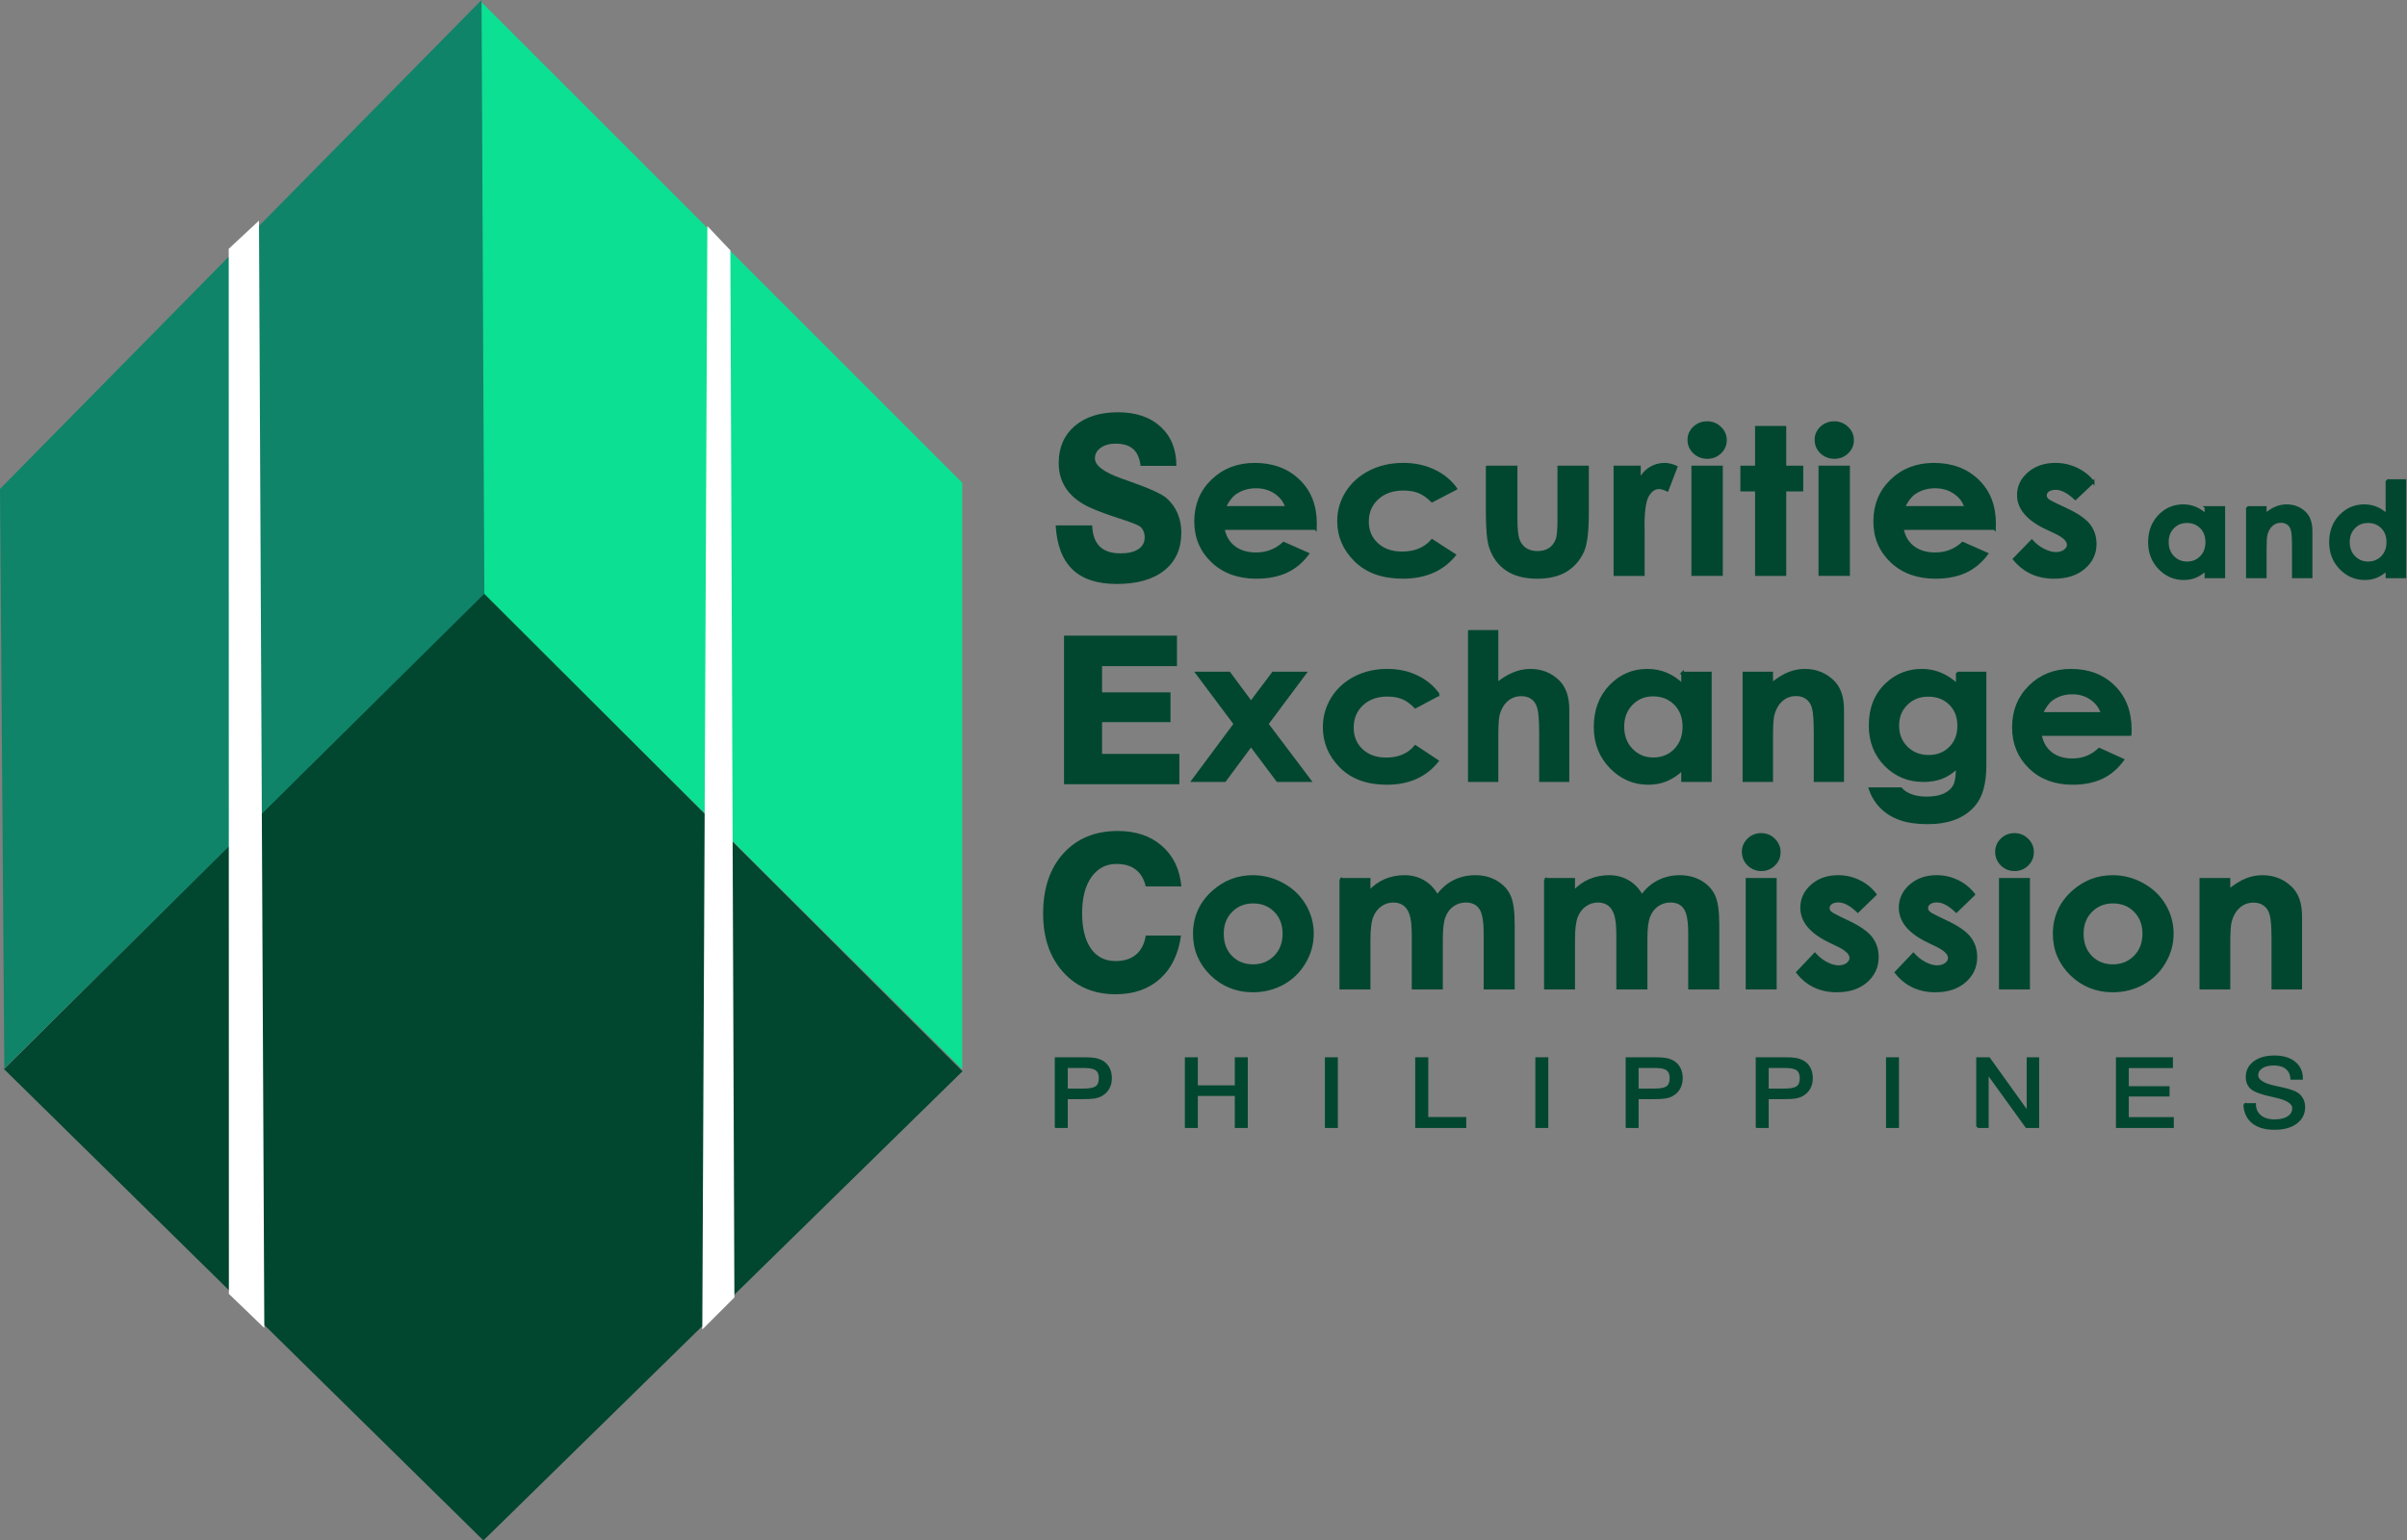 <?xml version="1.0" encoding="UTF-8" standalone="no"?>
<!-- Created with Inkscape (http://www.inkscape.org/) -->

<svg
   xmlns:dc="http://purl.org/dc/elements/1.1/"
   xmlns:cc="http://creativecommons.org/ns#"
   xmlns:rdf="http://www.w3.org/1999/02/22-rdf-syntax-ns#"
   xmlns:svg="http://www.w3.org/2000/svg"
   xmlns="http://www.w3.org/2000/svg"
   xmlns:sodipodi="http://sodipodi.sourceforge.net/DTD/sodipodi-0.dtd"
   xmlns:inkscape="http://www.inkscape.org/namespaces/inkscape"
   width="490"
   height="313.688"
   viewBox="0 0 490 313.688"
   id="svg2"
   version="1.1"
   inkscape:version="0.91 r13725"
   sodipodi:docname="Securities and Exchange Commission of the Philippines (SEC).svg">
  <rect x="0" y="0" width="490" height="313.688" fill="#808080" stroke="none"/>
  <defs
     id="defs4" />
  <sodipodi:namedview
     id="base"
     pagecolor="#ffffff"
     bordercolor="#666666"
     borderopacity="1.0"
     inkscape:pageopacity="0.0"
     inkscape:pageshadow="2"
     inkscape:zoom="1.0208854"
     inkscape:cx="405.91425"
     inkscape:cy="101.22265"
     inkscape:document-units="px"
     inkscape:current-layer="layer1"
     showgrid="false"
     fit-margin-top="0"
     fit-margin-left="0"
     fit-margin-right="0"
     fit-margin-bottom="0"
     units="px"
     inkscape:window-width="1366"
     inkscape:window-height="705"
     inkscape:window-x="-4"
     inkscape:window-y="-4"
     inkscape:window-maximized="1" />
  <g
     inkscape:label="Layer 1"
     inkscape:groupmode="layer"
     id="layer1"
     transform="translate(-71.017,-665.254)">
    <g
       id="g4481">
      <path
         sodipodi:nodetypes="ccccc"
         inkscape:connector-curvature="0"
         id="path4149"
         d="m 168.957,665.612 97.94,97.94 0,119.451 -97.476,-96.859 z"
         style="fill:#0ce093;fill-opacity:1;fill-rule:evenodd;stroke:none;stroke-width:1px;stroke-linecap:butt;stroke-linejoin:miter;stroke-opacity:1" />
      <path
         sodipodi:nodetypes="ccccc"
         inkscape:connector-curvature="0"
         id="path4151"
         d="m 71.722,882.846 97.707,96.097 97.531,-95.544 -97.505,-97.365 -97.554,96.876"
         style="fill:#01462f;fill-opacity:1;fill-rule:evenodd;stroke:none;stroke-width:1px;stroke-linecap:butt;stroke-linejoin:miter;stroke-opacity:1" />
      <path
         sodipodi:nodetypes="ccccc"
         inkscape:connector-curvature="0"
         id="path4147"
         d="m 169.046,665.254 -98.029,99.563 0.886,117.996 97.713,-96.653 z"
         style="fill:#0f8469;fill-opacity:1;fill-rule:evenodd;stroke:none;stroke-width:1px;stroke-linecap:butt;stroke-linejoin:miter;stroke-opacity:1" />
      <path
         sodipodi:nodetypes="ccccc"
         inkscape:connector-curvature="0"
         id="path4153"
         d="m 123.738,710.176 -6.16,5.753 0.033,212.808 7.214,6.943 z"
         style="fill:#ffffff;fill-opacity:1;fill-rule:evenodd;stroke:none;stroke-width:1px;stroke-linecap:butt;stroke-linejoin:miter;stroke-opacity:1" />
      <path
         inkscape:connector-curvature="0"
         id="path4155"
         d="m 215.016,711.292 4.682,4.935 0.821,213.235 -6.532,6.532 z"
         style="fill:#ffffff;fill-opacity:1;fill-rule:evenodd;stroke:none;stroke-width:1px;stroke-linecap:butt;stroke-linejoin:miter;stroke-opacity:1" />
      <g
         id="text4157"
         style="font-style:normal;font-variant:normal;font-weight:bold;font-stretch:normal;font-size:72.013px;line-height:125%;font-family:'Swis721 BT';-inkscape-font-specification:'Swis721 BT, Bold';text-align:start;letter-spacing:0px;word-spacing:0px;writing-mode:lr-tb;text-anchor:start;fill:#01472f;fill-opacity:1;stroke:#01472f;stroke-width:1;stroke-linecap:butt;stroke-linejoin:miter;stroke-miterlimit:4;stroke-dasharray:none;stroke-opacity:1"
         transform="matrix(0.532,0,0,0.502,34.321,473.103)">
        <path
           id="path4322"
           style="font-style:normal;font-variant:normal;font-weight:bold;font-stretch:normal;font-size:82.3px;font-family:'Century Gothic';-inkscape-font-specification:'Century Gothic Bold';letter-spacing:2.058px;fill:#01472f;fill-opacity:1;stroke:#01472f;stroke-width:1;stroke-miterlimit:4;stroke-dasharray:none;stroke-opacity:1"
           d="m 572.322,597.209 -35.243,0 q 0.764,4.662 4.059,7.434 3.335,2.733 8.479,2.733 6.148,0 10.569,-4.3 l 9.243,4.34 q -3.456,4.903 -8.278,7.274 -4.822,2.331 -11.453,2.331 -10.288,0 -16.757,-6.47 -6.47,-6.51 -6.47,-16.275 0,-10.006 6.43,-16.597 6.47,-6.631 16.195,-6.631 10.328,0 16.798,6.631 6.47,6.59 6.47,17.441 l -0.04,2.09 z m -11.011,-8.64 q -1.085,-3.657 -4.3,-5.947 -3.175,-2.291 -7.394,-2.291 -4.581,0 -8.037,2.572 -2.17,1.607 -4.019,5.666 l 23.75,0 z"
           inkscape:connector-curvature="0" />
        <path
           id="path4324"
           style="font-style:normal;font-variant:normal;font-weight:bold;font-stretch:normal;font-size:82.3px;font-family:'Century Gothic';-inkscape-font-specification:'Century Gothic Bold';letter-spacing:2.058px;fill:#01472f;fill-opacity:1;stroke:#01472f;stroke-width:1;stroke-miterlimit:4;stroke-dasharray:none;stroke-opacity:1"
           d="m 626.099,581.014 -9.122,5.023 q -2.572,-2.692 -5.104,-3.737 -2.492,-1.045 -5.867,-1.045 -6.148,0 -9.966,3.697 -3.777,3.657 -3.777,9.403 0,5.586 3.657,9.122 3.657,3.536 9.604,3.536 7.354,0 11.453,-5.023 l 8.64,5.907 q -7.032,9.122 -19.852,9.122 -11.533,0 -18.084,-6.832 -6.51,-6.832 -6.51,-15.994 0,-6.349 3.175,-11.694 3.175,-5.345 8.841,-8.399 5.706,-3.054 12.739,-3.054 6.51,0 11.694,2.612 5.184,2.572 8.479,7.354 z"
           inkscape:connector-curvature="0" />
        <path
           id="path4326"
           style="font-style:normal;font-variant:normal;font-weight:bold;font-stretch:normal;font-size:82.3px;font-family:'Century Gothic';-inkscape-font-specification:'Century Gothic Bold';letter-spacing:2.058px;fill:#01472f;fill-opacity:1;stroke:#01472f;stroke-width:1;stroke-miterlimit:4;stroke-dasharray:none;stroke-opacity:1"
           d="m 638.042,572.173 11.091,0 0,21.057 q 0,6.148 0.844,8.56 0.844,2.371 2.692,3.697 1.889,1.326 4.621,1.326 2.733,0 4.621,-1.286 1.929,-1.326 2.853,-3.858 0.683,-1.889 0.683,-8.077 l 0,-21.419 11.011,0 0,18.526 q 0,11.453 -1.808,15.672 -2.21,5.144 -6.51,7.917 -4.3,2.733 -10.93,2.733 -7.193,0 -11.654,-3.215 -4.42,-3.215 -6.229,-8.961 -1.286,-3.978 -1.286,-14.467 l 0,-18.204 z"
           inkscape:connector-curvature="0" />
        <path
           id="path4328"
           style="font-style:normal;font-variant:normal;font-weight:bold;font-stretch:normal;font-size:82.3px;font-family:'Century Gothic';-inkscape-font-specification:'Century Gothic Bold';letter-spacing:2.058px;fill:#01472f;fill-opacity:1;stroke:#01472f;stroke-width:1;stroke-miterlimit:4;stroke-dasharray:none;stroke-opacity:1"
           d="m 686.916,572.173 9.403,0 0,5.505 q 1.527,-3.255 4.059,-4.943 2.532,-1.688 5.546,-1.688 2.13,0 4.461,1.125 l -3.416,9.444 q -1.929,-0.964 -3.175,-0.964 -2.532,0 -4.3,3.134 -1.728,3.134 -1.728,12.297 l 0.04,2.13 0,17.682 -10.89,0 0,-43.722 z"
           inkscape:connector-curvature="0" />
        <path
           id="path4330"
           style="font-style:normal;font-variant:normal;font-weight:bold;font-stretch:normal;font-size:82.3px;font-family:'Century Gothic';-inkscape-font-specification:'Century Gothic Bold';letter-spacing:2.058px;fill:#01472f;fill-opacity:1;stroke:#01472f;stroke-width:1;stroke-miterlimit:4;stroke-dasharray:none;stroke-opacity:1"
           d="m 722.207,554.17 q 2.893,0 4.943,2.09 2.09,2.09 2.09,5.063 0,2.934 -2.049,5.023 -2.049,2.049 -4.903,2.049 -2.934,0 -5.023,-2.09 -2.049,-2.13 -2.049,-5.144 0,-2.893 2.049,-4.943 2.049,-2.049 4.943,-2.049 z m -5.505,18.003 11.011,0 0,43.722 -11.011,0 0,-43.722 z"
           inkscape:connector-curvature="0" />
        <path
           id="path4332"
           style="font-style:normal;font-variant:normal;font-weight:bold;font-stretch:normal;font-size:82.3px;font-family:'Century Gothic';-inkscape-font-specification:'Century Gothic Bold';letter-spacing:2.058px;fill:#01472f;fill-opacity:1;stroke:#01472f;stroke-width:1;stroke-miterlimit:4;stroke-dasharray:none;stroke-opacity:1"
           d="m 741.062,556.059 10.93,0 0,16.114 6.51,0 0,9.444 -6.51,0 0,34.278 -10.93,0 0,-34.278 -5.626,0 0,-9.444 5.626,0 0,-16.114 z"
           inkscape:connector-curvature="0" />
        <path
           id="path4334"
           style="font-style:normal;font-variant:normal;font-weight:bold;font-stretch:normal;font-size:82.3px;font-family:'Century Gothic';-inkscape-font-specification:'Century Gothic Bold';letter-spacing:2.058px;fill:#01472f;fill-opacity:1;stroke:#01472f;stroke-width:1;stroke-miterlimit:4;stroke-dasharray:none;stroke-opacity:1"
           d="m 770.847,554.17 q 2.893,0 4.943,2.09 2.09,2.09 2.09,5.063 0,2.934 -2.049,5.023 -2.049,2.049 -4.903,2.049 -2.934,0 -5.023,-2.09 -2.049,-2.13 -2.049,-5.144 0,-2.893 2.049,-4.943 2.049,-2.049 4.943,-2.049 z m -5.505,18.003 11.011,0 0,43.722 -11.011,0 0,-43.722 z"
           inkscape:connector-curvature="0" />
        <path
           id="path4336"
           style="font-style:normal;font-variant:normal;font-weight:bold;font-stretch:normal;font-size:82.3px;font-family:'Century Gothic';-inkscape-font-specification:'Century Gothic Bold';letter-spacing:2.058px;fill:#01472f;fill-opacity:1;stroke:#01472f;stroke-width:1;stroke-miterlimit:4;stroke-dasharray:none;stroke-opacity:1"
           d="m 832.178,597.209 -35.243,0 q 0.764,4.662 4.059,7.434 3.335,2.733 8.479,2.733 6.148,0 10.569,-4.3 l 9.243,4.34 q -3.456,4.903 -8.278,7.274 -4.822,2.331 -11.453,2.331 -10.288,0 -16.757,-6.47 -6.47,-6.51 -6.47,-16.275 0,-10.006 6.43,-16.597 6.47,-6.631 16.195,-6.631 10.328,0 16.798,6.631 6.47,6.59 6.47,17.441 l -0.04,2.09 z m -11.011,-8.64 q -1.085,-3.657 -4.3,-5.947 -3.175,-2.291 -7.394,-2.291 -4.581,0 -8.037,2.572 -2.17,1.607 -4.019,5.666 l 23.75,0 z"
           inkscape:connector-curvature="0" />
        <path
           id="path4338"
           style="font-style:normal;font-variant:normal;font-weight:bold;font-stretch:normal;font-size:82.3px;font-family:'Century Gothic';-inkscape-font-specification:'Century Gothic Bold';letter-spacing:2.058px;fill:#01472f;fill-opacity:1;stroke:#01472f;stroke-width:1;stroke-miterlimit:4;stroke-dasharray:none;stroke-opacity:1"
           d="m 869.921,578.282 -6.791,6.791 q -4.139,-4.099 -7.515,-4.099 -1.849,0 -2.893,0.804 -1.045,0.764 -1.045,1.929 0,0.884 0.643,1.648 0.683,0.723 3.295,2.009 l 4.019,2.009 q 6.349,3.134 8.72,6.39 2.371,3.255 2.371,7.635 0,5.827 -4.3,9.725 -4.26,3.898 -11.453,3.898 -9.564,0 -15.271,-7.475 l 6.751,-7.354 q 1.929,2.25 4.501,3.657 2.612,1.366 4.621,1.366 2.17,0 3.496,-1.045 1.326,-1.045 1.326,-2.411 0,-2.532 -4.782,-4.943 l -3.697,-1.849 q -10.609,-5.345 -10.609,-13.382 0,-5.184 3.978,-8.841 4.019,-3.697 10.247,-3.697 4.26,0 7.997,1.889 3.777,1.849 6.39,5.345 z"
           inkscape:connector-curvature="0" />
      </g>
      <g
         id="text4157-5"
         style="font-style:normal;font-variant:normal;font-weight:bold;font-stretch:normal;font-size:71.161px;line-height:125%;font-family:'Swis721 BT';-inkscape-font-specification:'Swis721 BT, Bold';text-align:start;letter-spacing:0px;word-spacing:0px;writing-mode:lr-tb;text-anchor:start;fill:#01472f;fill-opacity:1;stroke:#01472f;stroke-width:1;stroke-linecap:butt;stroke-linejoin:miter;stroke-miterlimit:4;stroke-dasharray:none;stroke-opacity:1"
         transform="matrix(0.525,0,0,0.508,34.321,473.103)">
        <path
           id="path4307"
           style="font-style:normal;font-variant:normal;font-weight:bold;font-stretch:normal;font-size:81.327px;font-family:'Century Gothic';-inkscape-font-specification:'Century Gothic Bold';letter-spacing:2.033px;fill:#01472f;fill-opacity:1;stroke:#01472f;stroke-width:1;stroke-miterlimit:4;stroke-dasharray:none;stroke-opacity:1"
           d="m 533.938,648 12.588,0 8.458,11.794 8.577,-11.794 12.469,0 -14.772,20.451 16.599,22.754 -12.588,0 -10.285,-14.177 -10.166,14.177 -12.429,0 16.361,-22.754 -14.812,-20.451 z"
           inkscape:connector-curvature="0" />
        <path
           id="path4309"
           style="font-style:normal;font-variant:normal;font-weight:bold;font-stretch:normal;font-size:81.327px;font-family:'Century Gothic';-inkscape-font-specification:'Century Gothic Bold';letter-spacing:2.033px;fill:#01472f;fill-opacity:1;stroke:#01472f;stroke-width:1;stroke-miterlimit:4;stroke-dasharray:none;stroke-opacity:1"
           d="m 627.742,656.736 -9.014,4.964 q -2.541,-2.661 -5.043,-3.693 -2.462,-1.032 -5.798,-1.032 -6.076,0 -9.848,3.653 -3.733,3.614 -3.733,9.292 0,5.52 3.614,9.014 3.614,3.495 9.491,3.495 7.267,0 11.317,-4.964 l 8.538,5.837 q -6.949,9.014 -19.617,9.014 -11.397,0 -17.87,-6.751 -6.433,-6.751 -6.433,-15.805 0,-6.274 3.137,-11.556 3.137,-5.281 8.736,-8.299 5.639,-3.018 12.588,-3.018 6.433,0 11.556,2.581 5.123,2.541 8.379,7.267 z"
           inkscape:connector-curvature="0" />
        <path
           id="path4311"
           style="font-style:normal;font-variant:normal;font-weight:bold;font-stretch:normal;font-size:81.327px;font-family:'Century Gothic';-inkscape-font-specification:'Century Gothic Bold';letter-spacing:2.033px;fill:#01472f;fill-opacity:1;stroke:#01472f;stroke-width:1;stroke-miterlimit:4;stroke-dasharray:none;stroke-opacity:1"
           d="m 639.623,631.322 10.761,0 0,21.046 q 3.177,-2.74 6.393,-4.09 3.217,-1.39 6.512,-1.39 6.433,0 10.841,4.448 3.772,3.852 3.772,11.317 l 0,28.552 -10.682,0 0,-18.942 q 0,-7.505 -0.715,-10.166 -0.715,-2.661 -2.462,-3.971 -1.708,-1.31 -4.249,-1.31 -3.296,0 -5.679,2.184 -2.343,2.184 -3.256,5.957 -0.477,1.946 -0.477,8.895 l 0,17.353 -10.761,0 0,-59.883 z"
           inkscape:connector-curvature="0" />
        <path
           id="path4313"
           style="font-style:normal;font-variant:normal;font-weight:bold;font-stretch:normal;font-size:81.327px;font-family:'Century Gothic';-inkscape-font-specification:'Century Gothic Bold';letter-spacing:2.033px;fill:#01472f;fill-opacity:1;stroke:#01472f;stroke-width:1;stroke-miterlimit:4;stroke-dasharray:none;stroke-opacity:1"
           d="m 722.308,648 10.801,0 0,43.205 -10.801,0 0,-4.567 q -3.177,3.018 -6.393,4.368 -3.177,1.31 -6.91,1.31 -8.379,0 -14.494,-6.473 -6.115,-6.512 -6.115,-16.162 0,-10.007 5.917,-16.4 5.917,-6.393 14.375,-6.393 3.892,0 7.307,1.469 3.415,1.469 6.314,4.408 l 0,-4.765 z m -11.397,8.895 q -5.043,0 -8.379,3.574 -3.336,3.534 -3.336,9.094 0,5.599 3.375,9.213 3.415,3.614 8.379,3.614 5.123,0 8.498,-3.534 3.375,-3.574 3.375,-9.332 0,-5.639 -3.375,-9.133 -3.375,-3.494 -8.538,-3.494 z"
           inkscape:connector-curvature="0" />
        <path
           id="path4315"
           style="font-style:normal;font-variant:normal;font-weight:bold;font-stretch:normal;font-size:81.327px;font-family:'Century Gothic';-inkscape-font-specification:'Century Gothic Bold';letter-spacing:2.033px;fill:#01472f;fill-opacity:1;stroke:#01472f;stroke-width:1;stroke-miterlimit:4;stroke-dasharray:none;stroke-opacity:1"
           d="m 746.103,648 10.801,0 0,4.408 q 3.693,-3.097 6.671,-4.289 3.018,-1.231 6.155,-1.231 6.433,0 10.92,4.487 3.772,3.812 3.772,11.278 l 0,28.552 -10.722,0 0,-18.942 q 0,-7.744 -0.715,-10.285 -0.675,-2.541 -2.422,-3.852 -1.708,-1.35 -4.249,-1.35 -3.296,0 -5.679,2.224 -2.343,2.184 -3.256,6.076 -0.477,2.025 -0.477,8.776 l 0,17.353 -10.801,0 0,-43.205 z"
           inkscape:connector-curvature="0" />
        <path
           id="path4317"
           style="font-style:normal;font-variant:normal;font-weight:bold;font-stretch:normal;font-size:81.327px;font-family:'Century Gothic';-inkscape-font-specification:'Century Gothic Bold';letter-spacing:2.033px;fill:#01472f;fill-opacity:1;stroke:#01472f;stroke-width:1;stroke-miterlimit:4;stroke-dasharray:none;stroke-opacity:1"
           d="m 828.827,648 10.801,0 0,37.01 q 0,10.96 -4.408,16.122 -5.917,6.989 -17.83,6.989 -6.354,0 -10.682,-1.588 -4.328,-1.588 -7.307,-4.686 -2.978,-3.058 -4.408,-7.466 l 11.953,0 q 1.588,1.827 4.09,2.74 2.502,0.953 5.917,0.953 4.368,0 7.029,-1.35 2.661,-1.35 3.733,-3.495 1.112,-2.144 1.112,-7.386 -2.859,2.859 -5.996,4.13 -3.137,1.231 -7.108,1.231 -8.697,0 -14.693,-6.274 -5.996,-6.274 -5.996,-15.884 0,-10.285 6.354,-16.519 5.758,-5.639 13.74,-5.639 3.733,0 7.029,1.39 3.336,1.35 6.671,4.487 l 0,-4.765 z m -11.238,9.014 q -5.123,0 -8.458,3.455 -3.336,3.415 -3.336,8.617 0,5.401 3.415,8.855 3.415,3.455 8.577,3.455 5.043,0 8.299,-3.375 3.296,-3.375 3.296,-8.855 0,-5.401 -3.296,-8.776 -3.296,-3.375 -8.498,-3.375 z"
           inkscape:connector-curvature="0" />
        <path
           id="path4319"
           style="font-style:normal;font-variant:normal;font-weight:bold;font-stretch:normal;font-size:81.327px;font-family:'Century Gothic';-inkscape-font-specification:'Century Gothic Bold';letter-spacing:2.033px;fill:#01472f;fill-opacity:1;stroke:#01472f;stroke-width:1;stroke-miterlimit:4;stroke-dasharray:none;stroke-opacity:1"
           d="m 895.906,672.74 -34.826,0 q 0.754,4.606 4.011,7.346 3.296,2.7 8.379,2.7 6.076,0 10.444,-4.249 l 9.133,4.289 q -3.415,4.845 -8.18,7.188 -4.765,2.303 -11.317,2.303 -10.166,0 -16.559,-6.393 -6.393,-6.433 -6.393,-16.083 0,-9.888 6.354,-16.4 6.393,-6.552 16.003,-6.552 10.206,0 16.599,6.552 6.393,6.512 6.393,17.234 l -0.04,2.065 z m -10.881,-8.538 q -1.072,-3.614 -4.249,-5.877 -3.137,-2.263 -7.307,-2.263 -4.527,0 -7.942,2.541 -2.144,1.588 -3.971,5.599 l 23.469,0 z"
           inkscape:connector-curvature="0" />
      </g>
      <g
         id="text4157-59"
         style="font-style:normal;font-variant:normal;font-weight:bold;font-stretch:normal;font-size:71.965px;line-height:125%;font-family:'Swis721 BT';-inkscape-font-specification:'Swis721 BT, Bold';text-align:start;letter-spacing:0px;word-spacing:0px;writing-mode:lr-tb;text-anchor:start;fill:#01472f;fill-opacity:1;stroke:#01472f;stroke-width:1;stroke-linecap:butt;stroke-linejoin:miter;stroke-miterlimit:4;stroke-dasharray:none;stroke-opacity:1"
         transform="matrix(0.525,0,0,0.508,34.321,473.103)">
        <path
           id="path4288"
           style="font-style:normal;font-variant:normal;font-weight:bold;font-stretch:normal;font-size:82.245px;font-family:'Century Gothic';-inkscape-font-specification:'Century Gothic Bold';letter-spacing:2.056px;fill:#01472f;fill-opacity:1;stroke:#01472f;stroke-width:1;stroke-miterlimit:4;stroke-dasharray:none;stroke-opacity:1"
           d="m 555.644,729.574 q 6.184,0 11.606,3.092 5.462,3.092 8.514,8.393 3.052,5.301 3.052,11.445 0,6.184 -3.092,11.566 -3.052,5.381 -8.353,8.433 -5.301,3.012 -11.686,3.012 -9.397,0 -16.064,-6.666 -6.626,-6.707 -6.626,-16.264 0,-10.241 7.51,-17.067 6.586,-5.944 15.14,-5.944 z m 0.161,10.321 q -5.1,0 -8.514,3.574 -3.373,3.534 -3.373,9.076 0,5.703 3.333,9.237 3.373,3.534 8.514,3.534 5.14,0 8.554,-3.574 3.413,-3.574 3.413,-9.196 0,-5.622 -3.373,-9.116 -3.333,-3.534 -8.554,-3.534 z"
           inkscape:connector-curvature="0" />
        <path
           id="path4290"
           style="font-style:normal;font-variant:normal;font-weight:bold;font-stretch:normal;font-size:82.245px;font-family:'Century Gothic';-inkscape-font-specification:'Century Gothic Bold';letter-spacing:2.056px;fill:#01472f;fill-opacity:1;stroke:#01472f;stroke-width:1;stroke-miterlimit:4;stroke-dasharray:none;stroke-opacity:1"
           d="m 589.787,730.699 11.004,0 0,5.02 q 2.811,-3.092 6.225,-4.618 3.454,-1.526 7.51,-1.526 4.096,0 7.389,2.008 3.293,2.008 5.301,5.863 2.61,-3.855 6.385,-5.863 3.815,-2.008 8.313,-2.008 4.658,0 8.192,2.169 3.534,2.169 5.06,5.662 1.566,3.494 1.566,11.365 l 0,25.621 -11.044,0 0,-22.168 q 0,-7.429 -1.847,-10.04 -1.847,-2.65 -5.542,-2.65 -2.811,0 -5.06,1.606 -2.209,1.606 -3.293,4.458 -1.084,2.811 -1.084,9.076 l 0,19.718 -11.044,0 0,-21.164 q 0,-5.863 -0.883,-8.474 -0.843,-2.65 -2.57,-3.936 -1.727,-1.285 -4.177,-1.285 -2.731,0 -4.98,1.647 -2.209,1.606 -3.333,4.538 -1.084,2.932 -1.084,9.237 l 0,19.437 -11.004,0 0,-43.693 z"
           inkscape:connector-curvature="0" />
        <path
           id="path4292"
           style="font-style:normal;font-variant:normal;font-weight:bold;font-stretch:normal;font-size:82.245px;font-family:'Century Gothic';-inkscape-font-specification:'Century Gothic Bold';letter-spacing:2.056px;fill:#01472f;fill-opacity:1;stroke:#01472f;stroke-width:1;stroke-miterlimit:4;stroke-dasharray:none;stroke-opacity:1"
           d="m 669.109,730.699 11.004,0 0,5.02 q 2.811,-3.092 6.225,-4.618 3.454,-1.526 7.51,-1.526 4.096,0 7.389,2.008 3.293,2.008 5.301,5.863 2.61,-3.855 6.385,-5.863 3.815,-2.008 8.313,-2.008 4.658,0 8.192,2.169 3.534,2.169 5.06,5.662 1.566,3.494 1.566,11.365 l 0,25.621 -11.044,0 0,-22.168 q 0,-7.429 -1.847,-10.04 -1.847,-2.65 -5.542,-2.65 -2.811,0 -5.06,1.606 -2.209,1.606 -3.293,4.458 -1.084,2.811 -1.084,9.076 l 0,19.718 -11.044,0 0,-21.164 q 0,-5.863 -0.883,-8.474 -0.843,-2.65 -2.57,-3.936 -1.727,-1.285 -4.177,-1.285 -2.731,0 -4.98,1.647 -2.209,1.606 -3.333,4.538 -1.084,2.932 -1.084,9.237 l 0,19.437 -11.004,0 0,-43.693 z"
           inkscape:connector-curvature="0" />
        <path
           id="path4294"
           style="font-style:normal;font-variant:normal;font-weight:bold;font-stretch:normal;font-size:82.245px;font-family:'Century Gothic';-inkscape-font-specification:'Century Gothic Bold';letter-spacing:2.056px;fill:#01472f;fill-opacity:1;stroke:#01472f;stroke-width:1;stroke-miterlimit:4;stroke-dasharray:none;stroke-opacity:1"
           d="m 752.808,712.708 q 2.891,0 4.94,2.088 2.088,2.088 2.088,5.06 0,2.932 -2.048,5.02 -2.048,2.048 -4.899,2.048 -2.932,0 -5.02,-2.088 -2.048,-2.128 -2.048,-5.14 0,-2.891 2.048,-4.94 2.048,-2.048 4.94,-2.048 z m -5.502,17.991 11.004,0 0,43.693 -11.004,0 0,-43.693 z"
           inkscape:connector-curvature="0" />
        <path
           id="path4296"
           style="font-style:normal;font-variant:normal;font-weight:bold;font-stretch:normal;font-size:82.245px;font-family:'Century Gothic';-inkscape-font-specification:'Century Gothic Bold';letter-spacing:2.056px;fill:#01472f;fill-opacity:1;stroke:#01472f;stroke-width:1;stroke-miterlimit:4;stroke-dasharray:none;stroke-opacity:1"
           d="m 797.071,736.803 -6.787,6.787 q -4.136,-4.096 -7.51,-4.096 -1.847,0 -2.891,0.803 -1.044,0.763 -1.044,1.928 0,0.883 0.643,1.647 0.683,0.723 3.293,2.008 l 4.016,2.008 q 6.345,3.132 8.714,6.385 2.369,3.253 2.369,7.63 0,5.823 -4.297,9.718 -4.257,3.895 -11.445,3.895 -9.558,0 -15.26,-7.47 l 6.747,-7.349 q 1.928,2.249 4.498,3.654 2.61,1.365 4.618,1.365 2.169,0 3.494,-1.044 1.325,-1.044 1.325,-2.41 0,-2.53 -4.779,-4.94 l -3.695,-1.847 q -10.602,-5.341 -10.602,-13.373 0,-5.18 3.976,-8.835 4.016,-3.695 10.241,-3.695 4.257,0 7.992,1.887 3.775,1.847 6.385,5.341 z"
           inkscape:connector-curvature="0" />
        <path
           id="path4298"
           style="font-style:normal;font-variant:normal;font-weight:bold;font-stretch:normal;font-size:82.245px;font-family:'Century Gothic';-inkscape-font-specification:'Century Gothic Bold';letter-spacing:2.056px;fill:#01472f;fill-opacity:1;stroke:#01472f;stroke-width:1;stroke-miterlimit:4;stroke-dasharray:none;stroke-opacity:1"
           d="m 835.27,736.803 -6.787,6.787 q -4.136,-4.096 -7.51,-4.096 -1.847,0 -2.891,0.803 -1.044,0.763 -1.044,1.928 0,0.883 0.643,1.647 0.683,0.723 3.293,2.008 l 4.016,2.008 q 6.345,3.132 8.714,6.385 2.369,3.253 2.369,7.63 0,5.823 -4.297,9.718 -4.257,3.895 -11.445,3.895 -9.558,0 -15.26,-7.47 l 6.747,-7.349 q 1.928,2.249 4.498,3.654 2.61,1.365 4.618,1.365 2.169,0 3.494,-1.044 1.325,-1.044 1.325,-2.41 0,-2.53 -4.779,-4.94 l -3.695,-1.847 q -10.602,-5.341 -10.602,-13.373 0,-5.18 3.976,-8.835 4.016,-3.695 10.241,-3.695 4.257,0 7.992,1.887 3.775,1.847 6.385,5.341 z"
           inkscape:connector-curvature="0" />
        <path
           id="path4300"
           style="font-style:normal;font-variant:normal;font-weight:bold;font-stretch:normal;font-size:82.245px;font-family:'Century Gothic';-inkscape-font-specification:'Century Gothic Bold';letter-spacing:2.056px;fill:#01472f;fill-opacity:1;stroke:#01472f;stroke-width:1;stroke-miterlimit:4;stroke-dasharray:none;stroke-opacity:1"
           d="m 851.02,712.708 q 2.891,0 4.94,2.088 2.088,2.088 2.088,5.06 0,2.932 -2.048,5.02 -2.048,2.048 -4.899,2.048 -2.932,0 -5.02,-2.088 -2.048,-2.128 -2.048,-5.14 0,-2.891 2.048,-4.94 2.048,-2.048 4.94,-2.048 z m -5.502,17.991 11.004,0 0,43.693 -11.004,0 0,-43.693 z"
           inkscape:connector-curvature="0" />
        <path
           id="path4302"
           style="font-style:normal;font-variant:normal;font-weight:bold;font-stretch:normal;font-size:82.245px;font-family:'Century Gothic';-inkscape-font-specification:'Century Gothic Bold';letter-spacing:2.056px;fill:#01472f;fill-opacity:1;stroke:#01472f;stroke-width:1;stroke-miterlimit:4;stroke-dasharray:none;stroke-opacity:1"
           d="m 889.059,729.574 q 6.184,0 11.606,3.092 5.462,3.092 8.514,8.393 3.052,5.301 3.052,11.445 0,6.184 -3.092,11.566 -3.052,5.381 -8.353,8.433 -5.301,3.012 -11.686,3.012 -9.397,0 -16.064,-6.666 -6.626,-6.707 -6.626,-16.264 0,-10.241 7.51,-17.067 6.586,-5.944 15.14,-5.944 z m 0.161,10.321 q -5.1,0 -8.514,3.574 -3.373,3.534 -3.373,9.076 0,5.703 3.333,9.237 3.373,3.534 8.514,3.534 5.14,0 8.554,-3.574 3.413,-3.574 3.413,-9.196 0,-5.622 -3.373,-9.116 -3.333,-3.534 -8.554,-3.534 z"
           inkscape:connector-curvature="0" />
        <path
           id="path4304"
           style="font-style:normal;font-variant:normal;font-weight:bold;font-stretch:normal;font-size:82.245px;font-family:'Century Gothic';-inkscape-font-specification:'Century Gothic Bold';letter-spacing:2.056px;fill:#01472f;fill-opacity:1;stroke:#01472f;stroke-width:1;stroke-miterlimit:4;stroke-dasharray:none;stroke-opacity:1"
           d="m 923.282,730.699 10.923,0 0,4.458 q 3.735,-3.132 6.747,-4.337 3.052,-1.245 6.225,-1.245 6.506,0 11.044,4.538 3.815,3.855 3.815,11.405 l 0,28.874 -10.843,0 0,-19.156 q 0,-7.831 -0.723,-10.401 -0.683,-2.57 -2.45,-3.895 -1.727,-1.365 -4.297,-1.365 -3.333,0 -5.743,2.249 -2.369,2.209 -3.293,6.144 -0.482,2.048 -0.482,8.875 l 0,17.549 -10.923,0 0,-43.693 z"
           inkscape:connector-curvature="0" />
      </g>
      <g
         id="text4196"
         style="font-style:normal;font-variant:normal;font-weight:bold;font-stretch:normal;font-size:85.179px;line-height:125%;font-family:'Swis721 BT';-inkscape-font-specification:'Swis721 BT, Bold';text-align:start;letter-spacing:0px;word-spacing:0px;writing-mode:lr-tb;text-anchor:start;fill:#01472f;fill-opacity:1;stroke:none;stroke-width:1px;stroke-linecap:butt;stroke-linejoin:miter;stroke-opacity:1"
         transform="matrix(0.494,0,0,0.541,34.321,473.103)">
        <path
           id="path4285"
           style="font-style:normal;font-variant:normal;font-weight:normal;font-stretch:normal;font-family:'Swis721 Hv BT';-inkscape-font-specification:'Swis721 Hv BT';fill:#01472f;fill-opacity:1"
           d="m 509.316,552.945 15.056,0 q 0.166,5.24 3.078,7.902 2.911,2.62 8.526,2.62 4.783,0 7.403,-1.58 2.62,-1.58 2.62,-4.45 0,-1.456 -0.624,-2.579 -0.624,-1.165 -1.747,-1.747 -1.705,-0.915 -8.36,-2.87 -6.655,-1.955 -11.23,-3.785 -6.613,-2.62 -10.065,-6.904 -3.41,-4.325 -3.41,-10.065 0,-8.776 6.571,-13.933 6.613,-5.199 17.884,-5.199 11.063,0 17.551,5.448 6.488,5.448 6.488,14.723 l -14.765,0 q -0.499,-4.284 -3.036,-6.322 -2.495,-2.038 -7.237,-2.038 -3.785,0 -6.155,1.58 -2.371,1.539 -2.371,3.951 0,4.076 11.271,7.694 2.038,0.665 3.119,0.998 l 0.624,0.208 q 11.646,3.785 14.557,6.114 2.953,2.412 4.492,5.698 1.539,3.244 1.539,7.237 0,9.15 -7.029,14.266 -6.987,5.074 -19.631,5.074 -11.937,0 -18.175,-5.448 -6.239,-5.49 -6.946,-16.595 z"
           inkscape:connector-curvature="0" />
      </g>
      <g
         transform="matrix(0.517,0,0,0.517,34.321,473.103)"
         id="text4196-6"
         style="font-style:normal;font-variant:normal;font-weight:bold;font-stretch:normal;font-size:81.394px;line-height:125%;font-family:'Swis721 BT';-inkscape-font-specification:'Swis721 BT, Bold';text-align:start;letter-spacing:0px;word-spacing:0px;writing-mode:lr-tb;text-anchor:start;fill:#01472f;fill-opacity:1;stroke:none;stroke-width:1px;stroke-linecap:butt;stroke-linejoin:miter;stroke-opacity:1">
        <path
           id="path4282"
           style="font-style:normal;font-variant:normal;font-weight:normal;font-stretch:normal;font-family:'Swis721 Hv BT';-inkscape-font-specification:'Swis721 Hv BT';fill:#01472f;fill-opacity:1"
           d="m 489.943,680.574 0,-58.542 44.472,0 0,12.002 -29.489,0 0,10.333 26.946,0 0,11.724 -26.946,0 0,12.519 30.443,0 0,11.963 -45.426,0 z"
           inkscape:connector-curvature="0" />
      </g>
      <g
         id="text4196-0"
         style="font-style:normal;font-variant:normal;font-weight:bold;font-stretch:normal;font-size:83.204px;line-height:125%;font-family:'Swis721 BT';-inkscape-font-specification:'Swis721 BT, Bold';text-align:start;letter-spacing:0px;word-spacing:0px;writing-mode:lr-tb;text-anchor:start;fill:#01472f;fill-opacity:1;stroke:none;stroke-width:1px;stroke-linecap:butt;stroke-linejoin:miter;stroke-opacity:1"
         transform="matrix(0.505,0,0,0.528,34.321,473.103)">
        <path
           id="path4279"
           style="font-style:normal;font-variant:normal;font-weight:normal;font-stretch:normal;font-family:'Swis721 Hv BT';-inkscape-font-specification:'Swis721 Hv BT';fill:#01472f;fill-opacity:1"
           d="m 548.743,724.752 q -1.544,10.766 -8.491,16.698 -6.907,5.932 -17.876,5.932 -13.123,0 -21.167,-8.572 -8.044,-8.572 -8.044,-22.548 0,-14.544 8.166,-23.198 8.207,-8.654 21.939,-8.654 10.888,0 17.754,5.728 6.907,5.728 7.882,15.641 l -14.382,0 q -1.056,-4.306 -4.022,-6.46 -2.925,-2.194 -7.719,-2.194 -6.419,0 -10.157,5.078 -3.738,5.078 -3.738,13.894 0,8.775 3.535,13.651 3.535,4.835 9.954,4.835 5.16,0 8.247,-2.519 3.128,-2.519 3.9,-7.313 l 14.219,0 z"
           inkscape:connector-curvature="0" />
      </g>
      <g
         id="text4157-5-0"
         style="font-style:normal;font-variant:normal;font-weight:bold;font-stretch:normal;font-size:52.5px;line-height:125%;font-family:'Swis721 BT';-inkscape-font-specification:'Swis721 BT, Bold';text-align:start;letter-spacing:0px;word-spacing:0px;writing-mode:lr-tb;text-anchor:start;fill:#01472f;fill-opacity:1;stroke:#01472f;stroke-width:1;stroke-linecap:butt;stroke-linejoin:miter;stroke-miterlimit:4;stroke-dasharray:none;stroke-opacity:1"
         transform="matrix(0.525,0,0,0.508,34.321,473.103)">
        <path
           id="path4272"
           style="font-style:normal;font-variant:normal;font-weight:bold;font-stretch:normal;font-size:52.5px;font-family:'Century Gothic';-inkscape-font-specification:'Century Gothic Bold';letter-spacing:2.033px;fill:#01472f;fill-opacity:1;stroke:#01472f;stroke-width:1;stroke-miterlimit:4;stroke-dasharray:none;stroke-opacity:1"
           d="m 925.236,581.646 6.973,0 0,27.891 -6.973,0 0,-2.948 q -2.051,1.948 -4.127,2.82 -2.051,0.846 -4.46,0.846 -5.409,0 -9.357,-4.178 -3.948,-4.204 -3.948,-10.433 0,-6.46 3.82,-10.587 3.82,-4.127 9.28,-4.127 2.512,0 4.717,0.948 2.205,0.948 4.076,2.845 l 0,-3.076 z m -7.357,5.742 q -3.256,0 -5.409,2.307 -2.153,2.281 -2.153,5.87 0,3.615 2.179,5.947 2.205,2.333 5.409,2.333 3.307,0 5.486,-2.281 2.179,-2.307 2.179,-6.024 0,-3.64 -2.179,-5.896 -2.179,-2.256 -5.511,-2.256 z"
           inkscape:connector-curvature="0" />
        <path
           id="path4274"
           style="font-style:normal;font-variant:normal;font-weight:bold;font-stretch:normal;font-size:52.5px;font-family:'Century Gothic';-inkscape-font-specification:'Century Gothic Bold';letter-spacing:2.033px;fill:#01472f;fill-opacity:1;stroke:#01472f;stroke-width:1;stroke-miterlimit:4;stroke-dasharray:none;stroke-opacity:1"
           d="m 941.317,581.646 6.973,0 0,2.845 q 2.384,-2 4.307,-2.769 1.948,-0.795 3.973,-0.795 4.153,0 7.05,2.897 2.435,2.461 2.435,7.28 l 0,18.431 -6.921,0 0,-12.228 q 0,-4.999 -0.461,-6.639 -0.436,-1.641 -1.564,-2.487 -1.102,-0.872 -2.743,-0.872 -2.128,0 -3.666,1.436 -1.512,1.41 -2.102,3.922 -0.308,1.307 -0.308,5.665 l 0,11.202 -6.973,0 0,-27.891 z"
           inkscape:connector-curvature="0" />
        <path
           id="path4276"
           style="font-style:normal;font-variant:normal;font-weight:bold;font-stretch:normal;font-size:52.5px;font-family:'Century Gothic';-inkscape-font-specification:'Century Gothic Bold';letter-spacing:2.033px;fill:#01472f;fill-opacity:1;stroke:#01472f;stroke-width:1;stroke-miterlimit:4;stroke-dasharray:none;stroke-opacity:1"
           d="m 995.44,570.879 6.973,0 0,38.657 -6.973,0 0,-2.948 q -2.051,1.948 -4.127,2.82 -2.051,0.846 -4.46,0.846 -5.409,0 -9.357,-4.178 -3.948,-4.204 -3.948,-10.433 0,-6.46 3.82,-10.587 3.82,-4.127 9.28,-4.127 2.512,0 4.717,0.948 2.205,0.948 4.076,2.845 l 0,-13.843 z m -7.357,16.509 q -3.256,0 -5.409,2.307 -2.153,2.281 -2.153,5.87 0,3.615 2.179,5.947 2.205,2.333 5.409,2.333 3.307,0 5.486,-2.281 2.179,-2.307 2.179,-6.024 0,-3.64 -2.179,-5.896 -2.179,-2.256 -5.511,-2.256 z"
           inkscape:connector-curvature="0" />
      </g>
      <g
         id="text4452"
         style="font-style:normal;font-variant:normal;font-weight:normal;font-stretch:normal;font-size:20.447px;line-height:125%;font-family:'Swis721 BT';-inkscape-font-specification:'Swis721 BT';text-align:start;letter-spacing:37.787px;word-spacing:0px;writing-mode:lr-tb;text-anchor:start;fill:#01472f;fill-opacity:1;stroke:#01472f;stroke-width:0.5;stroke-linecap:butt;stroke-linejoin:miter;stroke-miterlimit:4;stroke-dasharray:none;stroke-opacity:1"
         transform="scale(1.056,0.947)">
        <path
           id="path4459"
           style="font-style:normal;font-variant:normal;font-weight:normal;font-stretch:normal;font-family:'Swis721 BT';-inkscape-font-specification:'Swis721 BT';letter-spacing:12.178px;fill:#01472f;fill-opacity:1;stroke:#01472f;stroke-width:0.5;stroke-miterlimit:4;stroke-dasharray:none;stroke-opacity:1"
           d="m 272.838,936.812 3.355,0 q 1.747,0 2.436,-0.559 0.699,-0.559 0.699,-1.917 0,-1.308 -0.689,-1.877 -0.689,-0.569 -2.296,-0.569 l -3.504,0 0,4.922 z m -1.997,7.977 0,-14.706 5.411,0 q 1.318,0 2.007,0.13 0.689,0.13 1.228,0.429 0.899,0.489 1.378,1.448 0.479,0.958 0.479,2.246 0,1.228 -0.479,2.167 -0.479,0.938 -1.398,1.498 -0.529,0.319 -1.248,0.459 -0.709,0.13 -2.346,0.13 l -3.035,0 0,6.2 -1.997,0 z" />
        <path
           id="path4461"
           style="font-style:normal;font-variant:normal;font-weight:normal;font-stretch:normal;font-family:'Swis721 BT';-inkscape-font-specification:'Swis721 BT';letter-spacing:12.178px;fill:#01472f;fill-opacity:1;stroke:#01472f;stroke-width:0.5;stroke-miterlimit:4;stroke-dasharray:none;stroke-opacity:1"
           d="m 295.918,944.789 0,-14.706 1.997,0 0,6.04 7.628,0 0,-6.04 2.007,0 0,14.706 -2.007,0 0,-6.889 -7.628,0 0,6.889 -1.997,0 z" />
        <path
           id="path4463"
           style="font-style:normal;font-variant:normal;font-weight:normal;font-stretch:normal;font-family:'Swis721 BT';-inkscape-font-specification:'Swis721 BT';letter-spacing:12.178px;fill:#01472f;fill-opacity:1;stroke:#01472f;stroke-width:0.5;stroke-miterlimit:4;stroke-dasharray:none;stroke-opacity:1"
           d="m 322.912,944.789 0,-14.706 1.997,0 0,14.706 -1.997,0 z" />
        <path
           id="path4465"
           style="font-style:normal;font-variant:normal;font-weight:normal;font-stretch:normal;font-family:'Swis721 BT';-inkscape-font-specification:'Swis721 BT';letter-spacing:12.178px;fill:#01472f;fill-opacity:1;stroke:#01472f;stroke-width:0.5;stroke-miterlimit:4;stroke-dasharray:none;stroke-opacity:1"
           d="m 340.321,944.789 0,-14.706 2.017,0 0,12.849 7.328,0 0,1.857 -9.345,0 z" />
        <path
           id="path4467"
           style="font-style:normal;font-variant:normal;font-weight:normal;font-stretch:normal;font-family:'Swis721 BT';-inkscape-font-specification:'Swis721 BT';letter-spacing:12.178px;fill:#01472f;fill-opacity:1;stroke:#01472f;stroke-width:0.5;stroke-miterlimit:4;stroke-dasharray:none;stroke-opacity:1"
           d="m 363.481,944.789 0,-14.706 1.997,0 0,14.706 -1.997,0 z" />
        <path
           id="path4469"
           style="font-style:normal;font-variant:normal;font-weight:normal;font-stretch:normal;font-family:'Swis721 BT';-inkscape-font-specification:'Swis721 BT';letter-spacing:12.178px;fill:#01472f;fill-opacity:1;stroke:#01472f;stroke-width:0.5;stroke-miterlimit:4;stroke-dasharray:none;stroke-opacity:1"
           d="m 382.888,936.812 3.355,0 q 1.747,0 2.436,-0.559 0.699,-0.559 0.699,-1.917 0,-1.308 -0.689,-1.877 -0.689,-0.569 -2.296,-0.569 l -3.504,0 0,4.922 z m -1.997,7.977 0,-14.706 5.411,0 q 1.318,0 2.007,0.13 0.689,0.13 1.228,0.429 0.899,0.489 1.378,1.448 0.479,0.958 0.479,2.246 0,1.228 -0.479,2.167 -0.479,0.938 -1.398,1.498 -0.529,0.319 -1.248,0.459 -0.709,0.13 -2.346,0.13 l -3.035,0 0,6.2 -1.997,0 z" />
        <path
           id="path4471"
           style="font-style:normal;font-variant:normal;font-weight:normal;font-stretch:normal;font-family:'Swis721 BT';-inkscape-font-specification:'Swis721 BT';letter-spacing:12.178px;fill:#01472f;fill-opacity:1;stroke:#01472f;stroke-width:0.5;stroke-miterlimit:4;stroke-dasharray:none;stroke-opacity:1"
           d="m 407.964,936.812 3.355,0 q 1.747,0 2.436,-0.559 0.699,-0.559 0.699,-1.917 0,-1.308 -0.689,-1.877 -0.689,-0.569 -2.296,-0.569 l -3.504,0 0,4.922 z m -1.997,7.977 0,-14.706 5.411,0 q 1.318,0 2.007,0.13 0.689,0.13 1.228,0.429 0.899,0.489 1.378,1.448 0.479,0.958 0.479,2.246 0,1.228 -0.479,2.167 -0.479,0.938 -1.398,1.498 -0.529,0.319 -1.248,0.459 -0.709,0.13 -2.346,0.13 l -3.035,0 0,6.2 -1.997,0 z" />
        <path
           id="path4473"
           style="font-style:normal;font-variant:normal;font-weight:normal;font-stretch:normal;font-family:'Swis721 BT';-inkscape-font-specification:'Swis721 BT';letter-spacing:12.178px;fill:#01472f;fill-opacity:1;stroke:#01472f;stroke-width:0.5;stroke-miterlimit:4;stroke-dasharray:none;stroke-opacity:1"
           d="m 431.084,944.789 0,-14.706 1.997,0 0,14.706 -1.997,0 z" />
        <path
           id="path4475"
           style="font-style:normal;font-variant:normal;font-weight:normal;font-stretch:normal;font-family:'Swis721 BT';-inkscape-font-specification:'Swis721 BT';letter-spacing:12.178px;fill:#01472f;fill-opacity:1;stroke:#01472f;stroke-width:0.5;stroke-miterlimit:4;stroke-dasharray:none;stroke-opacity:1"
           d="m 448.474,944.789 0,-14.706 2.186,0 6.869,10.683 q 0.23,0.349 0.399,0.659 0.17,0.309 0.27,0.579 l 0,-11.921 1.907,0 0,14.706 -2.167,0 -7.019,-10.833 q -0.16,-0.25 -0.3,-0.519 -0.13,-0.27 -0.25,-0.569 l 0,11.921 -1.897,0 z" />
        <path
           id="path4477"
           style="font-style:normal;font-variant:normal;font-weight:normal;font-stretch:normal;font-family:'Swis721 BT';-inkscape-font-specification:'Swis721 BT';letter-spacing:12.178px;fill:#01472f;fill-opacity:1;stroke:#01472f;stroke-width:0.5;stroke-miterlimit:4;stroke-dasharray:none;stroke-opacity:1"
           d="m 475.408,944.789 0,-14.706 10.483,0 0,1.827 -8.506,0 0,4.393 7.857,0 0,1.717 -7.857,0 0,4.932 8.676,0 0,1.837 -10.653,0 z" />
        <path
           id="path4479"
           style="font-style:normal;font-variant:normal;font-weight:normal;font-stretch:normal;font-family:'Swis721 BT';-inkscape-font-specification:'Swis721 BT';letter-spacing:12.178px;fill:#01472f;fill-opacity:1;stroke:#01472f;stroke-width:0.5;stroke-miterlimit:4;stroke-dasharray:none;stroke-opacity:1"
           d="m 499.965,939.947 1.927,0 q 0.03,1.597 1.058,2.546 1.038,0.948 2.766,0.948 1.707,0 2.686,-0.719 0.988,-0.719 0.988,-1.957 0,-1.687 -3.694,-2.566 -0.22,-0.05 -0.339,-0.08 -2.995,-0.709 -3.964,-1.577 -0.958,-0.879 -0.958,-2.486 0,-1.967 1.438,-3.155 1.438,-1.198 3.824,-1.198 2.436,0 3.834,1.258 1.398,1.248 1.418,3.434 l -1.907,0.01 q -0.1,-1.478 -1.008,-2.266 -0.899,-0.789 -2.466,-0.789 -1.468,0 -2.346,0.649 -0.879,0.639 -0.879,1.707 0,1.707 3.634,2.546 0.539,0.13 0.829,0.2 l 0.21,0.05 q 2.376,0.569 3.155,1.228 0.589,0.499 0.899,1.218 0.309,0.709 0.309,1.587 0,2.127 -1.528,3.385 -1.518,1.258 -4.113,1.258 -2.676,0 -4.173,-1.348 -1.488,-1.358 -1.597,-3.884 z" />
      </g>
    </g>
  </g>
</svg>
